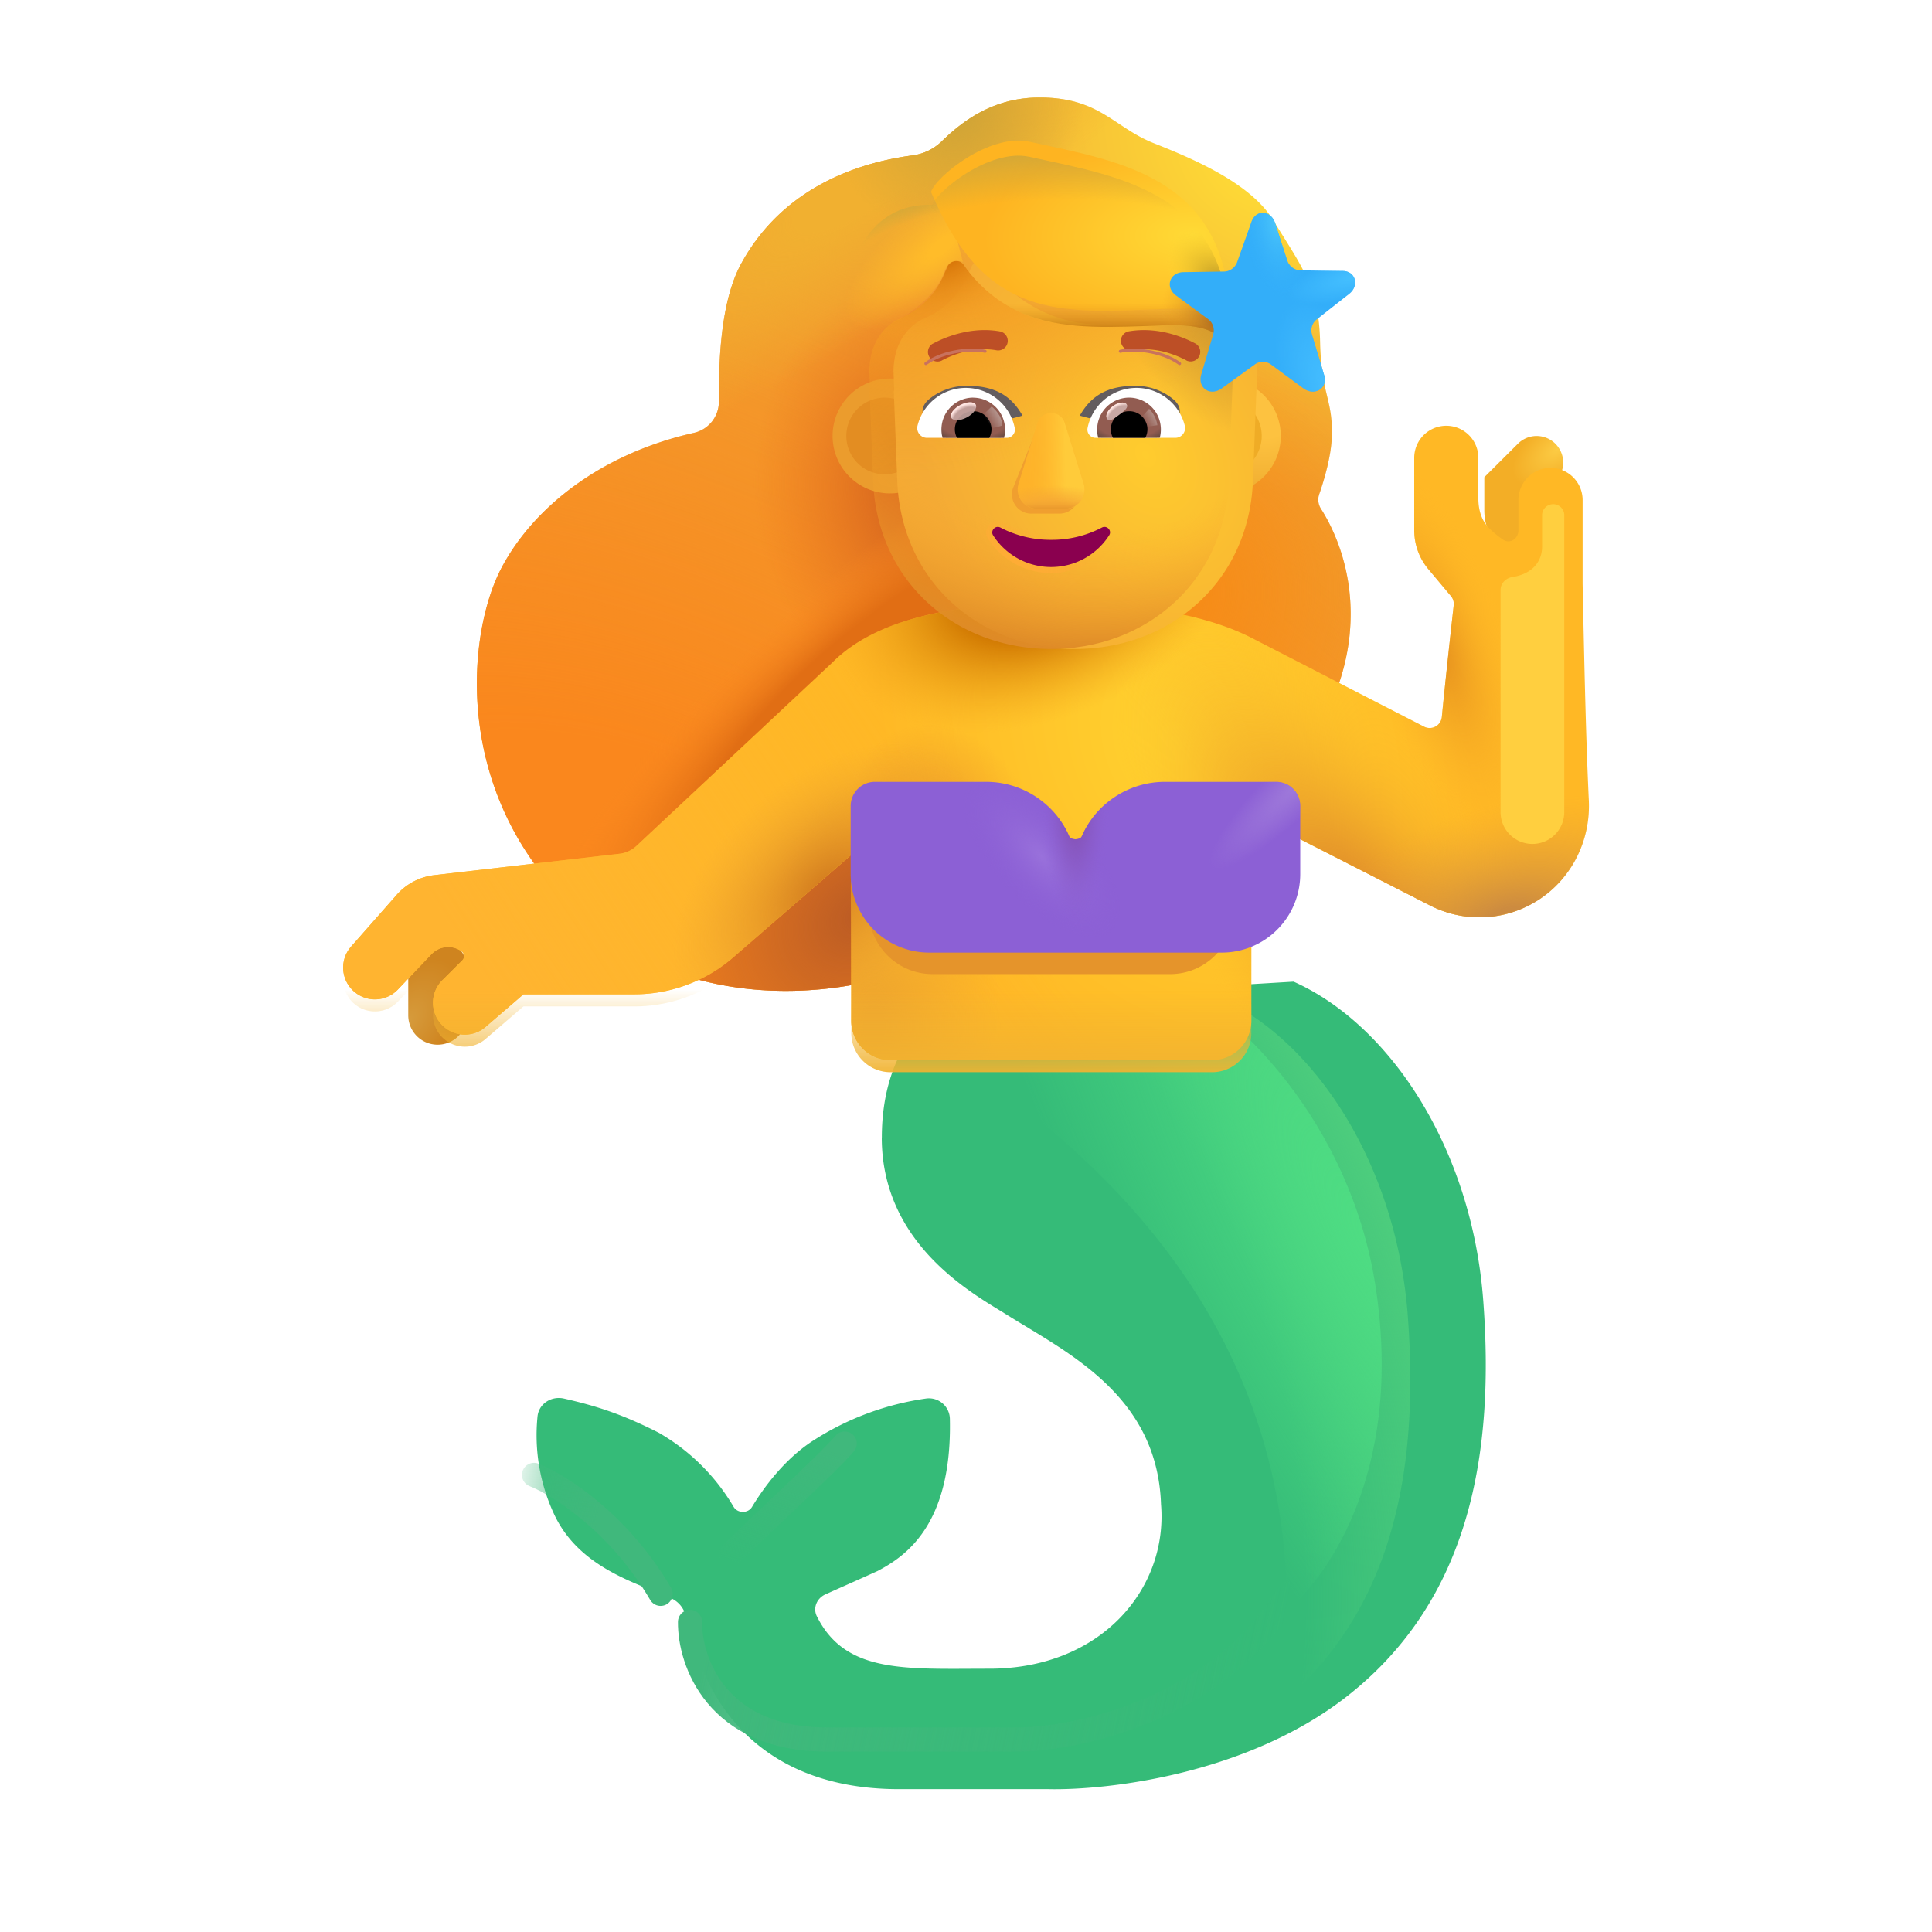 <svg xmlns="http://www.w3.org/2000/svg" width="32" height="32" fill="none" viewBox="0 0 32 32"><g filter="url(#a)"><path fill="url(#b)" d="M9.91 15.743c1.812 1.575 4.202 1.214 5.171.876v-4.626h7.234c.517-1.326.156-2.452-.236-3.066a.278.278 0 0 1-.029-.24c.082-.236.193-.616.207-.916.031-.66-.172-.707-.192-1.613-.02-.907-.306-1.241-.78-2.016-.384-.625-1.372-1.031-1.974-1.27-.66-.261-.894-.757-1.89-.757-.77 0-1.277.39-1.626.729a.849.849 0 0 1-.48.23c-1.223.163-2.266.735-2.843 1.802-.338.626-.369 1.608-.365 2.282a.53.53 0 0 1-.42.513c-1.53.345-2.65 1.23-3.18 2.233-.578 1.093-.863 3.87 1.402 5.84Z"/><path fill="url(#c)" d="M9.91 15.743c1.812 1.575 4.202 1.214 5.171.876v-4.626h7.234c.517-1.326.156-2.452-.236-3.066a.278.278 0 0 1-.029-.24c.082-.236.193-.616.207-.916.031-.66-.172-.707-.192-1.613-.02-.907-.306-1.241-.78-2.016-.384-.625-1.372-1.031-1.974-1.27-.66-.261-.894-.757-1.89-.757-.77 0-1.277.39-1.626.729a.849.849 0 0 1-.48.23c-1.223.163-2.266.735-2.843 1.802-.338.626-.369 1.608-.365 2.282a.53.53 0 0 1-.42.513c-1.53.345-2.65 1.23-3.18 2.233-.578 1.093-.863 3.87 1.402 5.84Z"/><path fill="url(#d)" d="M9.91 15.743c1.812 1.575 4.202 1.214 5.171.876v-4.626h7.234c.517-1.326.156-2.452-.236-3.066a.278.278 0 0 1-.029-.24c.082-.236.193-.616.207-.916.031-.66-.172-.707-.192-1.613-.02-.907-.306-1.241-.78-2.016-.384-.625-1.372-1.031-1.974-1.27-.66-.261-.894-.757-1.89-.757-.77 0-1.277.39-1.626.729a.849.849 0 0 1-.48.23c-1.223.163-2.266.735-2.843 1.802-.338.626-.369 1.608-.365 2.282a.53.53 0 0 1-.42.513c-1.53.345-2.65 1.23-3.18 2.233-.578 1.093-.863 3.87 1.402 5.84Z"/><path fill="url(#e)" d="M9.91 15.743c1.812 1.575 4.202 1.214 5.171.876v-4.626h7.234c.517-1.326.156-2.452-.236-3.066a.278.278 0 0 1-.029-.24c.082-.236.193-.616.207-.916.031-.66-.172-.707-.192-1.613-.02-.907-.306-1.241-.78-2.016-.384-.625-1.372-1.031-1.974-1.27-.66-.261-.894-.757-1.89-.757-.77 0-1.277.39-1.626.729a.849.849 0 0 1-.48.23c-1.223.163-2.266.735-2.843 1.802-.338.626-.369 1.608-.365 2.282a.53.53 0 0 1-.42.513c-1.53.345-2.65 1.23-3.18 2.233-.578 1.093-.863 3.87 1.402 5.84Z"/><path fill="url(#f)" d="M9.91 15.743c1.812 1.575 4.202 1.214 5.171.876v-4.626h7.234c.517-1.326.156-2.452-.236-3.066a.278.278 0 0 1-.029-.24c.082-.236.193-.616.207-.916.031-.66-.172-.707-.192-1.613-.02-.907-.306-1.241-.78-2.016-.384-.625-1.372-1.031-1.974-1.27-.66-.261-.894-.757-1.89-.757-.77 0-1.277.39-1.626.729a.849.849 0 0 1-.48.23c-1.223.163-2.266.735-2.843 1.802-.338.626-.369 1.608-.365 2.282a.53.53 0 0 1-.42.513c-1.53.345-2.65 1.23-3.18 2.233-.578 1.093-.863 3.87 1.402 5.84Z"/><path fill="url(#g)" d="M9.91 15.743c1.812 1.575 4.202 1.214 5.171.876v-4.626h7.234c.517-1.326.156-2.452-.236-3.066a.278.278 0 0 1-.029-.24c.082-.236.193-.616.207-.916.031-.66-.172-.707-.192-1.613-.02-.907-.306-1.241-.78-2.016-.384-.625-1.372-1.031-1.974-1.27-.66-.261-.894-.757-1.89-.757-.77 0-1.277.39-1.626.729a.849.849 0 0 1-.48.23c-1.223.163-2.266.735-2.843 1.802-.338.626-.369 1.608-.365 2.282a.53.53 0 0 1-.42.513c-1.53.345-2.65 1.23-3.18 2.233-.578 1.093-.863 3.87 1.402 5.84Z"/><path fill="url(#h)" d="M9.91 15.743c1.812 1.575 4.202 1.214 5.171.876v-4.626h7.234c.517-1.326.156-2.452-.236-3.066a.278.278 0 0 1-.029-.24c.082-.236.193-.616.207-.916.031-.66-.172-.707-.192-1.613-.02-.907-.306-1.241-.78-2.016-.384-.625-1.372-1.031-1.974-1.27-.66-.261-.894-.757-1.89-.757-.77 0-1.277.39-1.626.729a.849.849 0 0 1-.48.23c-1.223.163-2.266.735-2.843 1.802-.338.626-.369 1.608-.365 2.282a.53.53 0 0 1-.42.513c-1.53.345-2.65 1.23-3.18 2.233-.578 1.093-.863 3.87 1.402 5.84Z"/><path fill="url(#i)" d="M9.91 15.743c1.812 1.575 4.202 1.214 5.171.876v-4.626h7.234c.517-1.326.156-2.452-.236-3.066a.278.278 0 0 1-.029-.24c.082-.236.193-.616.207-.916.031-.66-.172-.707-.192-1.613-.02-.907-.306-1.241-.78-2.016-.384-.625-1.372-1.031-1.974-1.27-.66-.261-.894-.757-1.89-.757-.77 0-1.277.39-1.626.729a.849.849 0 0 1-.48.23c-1.223.163-2.266.735-2.843 1.802-.338.626-.369 1.608-.365 2.282a.53.53 0 0 1-.42.513c-1.53.345-2.65 1.23-3.18 2.233-.578 1.093-.863 3.87 1.402 5.84Z"/></g><g filter="url(#j)"><path fill="#35BB78" d="M13.356 19.091c0-1.425.76-2.101 1.16-2.242l5.66-.34c1.61.719 2.954 2.781 3.141 5.281.188 2.5-.203 4.954-2.265 6.563-1.65 1.287-3.959 1.552-4.938 1.531H13.64c-2.625 0-3.246-1.89-3.355-2.297a10.897 10.897 0 0 0-.184-.598.43.43 0 0 0-.221-.26c-.528-.244-1.521-.486-1.947-1.388a3.092 3.092 0 0 1-.28-1.63c.022-.213.232-.344.44-.296.52.119.951.252 1.57.567a3.405 3.405 0 0 1 1.238 1.226c.065.11.238.112.304.003.206-.342.561-.818 1.045-1.12a4.66 4.66 0 0 1 1.846-.678.347.347 0 0 1 .387.345c.037 1.765-.748 2.275-1.198 2.513-.288.131-.62.277-.866.388-.139.063-.208.223-.14.36.474.956 1.468.87 2.857.87 1.852 0 2.961-1.325 2.844-2.724-.062-1.812-1.562-2.515-2.57-3.148-.523-.328-2.055-1.145-2.055-2.926Z"/></g><path fill="url(#k)" d="M13.356 19.091c0-1.425.76-2.101 1.16-2.242l5.66-.34c1.61.719 2.954 2.781 3.141 5.281.188 2.5-.203 4.954-2.265 6.563-1.65 1.287-3.959 1.552-4.938 1.531H13.64c-2.625 0-3.246-1.89-3.355-2.297a10.897 10.897 0 0 0-.184-.598.43.43 0 0 0-.221-.26c-.528-.244-1.521-.486-1.947-1.388a3.092 3.092 0 0 1-.28-1.63c.022-.213.232-.344.44-.296.52.119.951.252 1.57.567a3.405 3.405 0 0 1 1.238 1.226c.065.11.238.112.304.003.206-.342.561-.818 1.045-1.12a4.66 4.66 0 0 1 1.846-.678.347.347 0 0 1 .387.345c.037 1.765-.748 2.275-1.198 2.513-.288.131-.62.277-.866.388-.139.063-.208.223-.14.36.474.956 1.468.87 2.857.87 1.852 0 2.961-1.325 2.844-2.724-.062-1.812-1.562-2.515-2.57-3.148-.523-.328-2.055-1.145-2.055-2.926Z"/><g filter="url(#l)"><path fill="url(#m)" d="M21.317 26.665c0-5.343-3.922-7.968-5.234-9l3.25-1.453c1.125.521 3.035 2.358 3.453 5.11.484 3.187-.927 4.927-1.469 5.343Z"/></g><path fill="url(#n)" d="M6.762 16.042a.486.486 0 1 1 .973 0v.775a.486.486 0 0 1-.973 0v-.775Z"/><g filter="url(#o)"><path fill="url(#p)" d="M25.683 7.95h-.003a.531.531 0 0 0-.531.532v.5c0 .14-.14.234-.256.156a1.501 1.501 0 0 1-.238-.2c-.125-.129-.17-.309-.17-.488v-.546l.56-.558a.44.44 0 0 1 .638.605Z"/></g><g filter="url(#q)"><path fill="url(#r)" d="M20.726 13.688v3.421a.65.65 0 0 1-.65.65H14.75a.65.65 0 0 1-.65-.65v-2.75l-1.954 1.697a2.5 2.5 0 0 1-1.64.613H8.67l-.613.527a.527.527 0 0 1-.716-.774l.317-.316a.099.099 0 0 0-.019-.154l-.018-.011a.384.384 0 0 0-.476.065l-.554.583a.526.526 0 0 1-.776-.71l.755-.857a.977.977 0 0 1 .621-.326l3.069-.355a.5.5 0 0 0 .284-.132l3.247-3.04c.889-.89 2.57-.98 3.735-.98 1.495 0 2.532.234 3.2.574l2.862 1.473a.202.202 0 0 0 .293-.16c.049-.5.132-1.271.197-1.853a.2.2 0 0 0-.046-.15l-.373-.445a1 1 0 0 1-.235-.644V7.783a.531.531 0 0 1 1.062 0v.667c0 .18.045.36.17.488.065.067.145.137.239.2.116.078.255-.016.255-.156v-.5a.531.531 0 1 1 1.063 0v1.39l.015.703c.019.846.042 1.907.088 2.883.03.64-.263 1.255-.79 1.618a1.8 1.8 0 0 1-1.84.121l-2.96-1.509Z"/><path fill="url(#s)" d="M20.726 13.688v3.421a.65.65 0 0 1-.65.65H14.75a.65.65 0 0 1-.65-.65v-2.75l-1.954 1.697a2.5 2.5 0 0 1-1.64.613H8.67l-.613.527a.527.527 0 0 1-.716-.774l.317-.316a.099.099 0 0 0-.019-.154l-.018-.011a.384.384 0 0 0-.476.065l-.554.583a.526.526 0 0 1-.776-.71l.755-.857a.977.977 0 0 1 .621-.326l3.069-.355a.5.5 0 0 0 .284-.132l3.247-3.04c.889-.89 2.57-.98 3.735-.98 1.495 0 2.532.234 3.2.574l2.862 1.473a.202.202 0 0 0 .293-.16c.049-.5.132-1.271.197-1.853a.2.2 0 0 0-.046-.15l-.373-.445a1 1 0 0 1-.235-.644V7.783a.531.531 0 0 1 1.062 0v.667c0 .18.045.36.17.488.065.067.145.137.239.2.116.078.255-.016.255-.156v-.5a.531.531 0 1 1 1.063 0v1.39l.015.703c.019.846.042 1.907.088 2.883.03.64-.263 1.255-.79 1.618a1.8 1.8 0 0 1-1.84.121l-2.96-1.509Z"/><path fill="url(#t)" d="M20.726 13.688v3.421a.65.65 0 0 1-.65.65H14.75a.65.65 0 0 1-.65-.65v-2.75l-1.954 1.697a2.5 2.5 0 0 1-1.64.613H8.67l-.613.527a.527.527 0 0 1-.716-.774l.317-.316a.099.099 0 0 0-.019-.154l-.018-.011a.384.384 0 0 0-.476.065l-.554.583a.526.526 0 0 1-.776-.71l.755-.857a.977.977 0 0 1 .621-.326l3.069-.355a.5.5 0 0 0 .284-.132l3.247-3.04c.889-.89 2.57-.98 3.735-.98 1.495 0 2.532.234 3.2.574l2.862 1.473a.202.202 0 0 0 .293-.16c.049-.5.132-1.271.197-1.853a.2.2 0 0 0-.046-.15l-.373-.445a1 1 0 0 1-.235-.644V7.783a.531.531 0 0 1 1.062 0v.667c0 .18.045.36.17.488.065.067.145.137.239.2.116.078.255-.016.255-.156v-.5a.531.531 0 1 1 1.063 0v1.39l.015.703c.019.846.042 1.907.088 2.883.03.64-.263 1.255-.79 1.618a1.8 1.8 0 0 1-1.84.121l-2.96-1.509Z"/><path fill="url(#u)" d="M20.726 13.688v3.421a.65.65 0 0 1-.65.65H14.75a.65.65 0 0 1-.65-.65v-2.75l-1.954 1.697a2.5 2.5 0 0 1-1.64.613H8.67l-.613.527a.527.527 0 0 1-.716-.774l.317-.316a.099.099 0 0 0-.019-.154l-.018-.011a.384.384 0 0 0-.476.065l-.554.583a.526.526 0 0 1-.776-.71l.755-.857a.977.977 0 0 1 .621-.326l3.069-.355a.5.5 0 0 0 .284-.132l3.247-3.04c.889-.89 2.57-.98 3.735-.98 1.495 0 2.532.234 3.2.574l2.862 1.473a.202.202 0 0 0 .293-.16c.049-.5.132-1.271.197-1.853a.2.2 0 0 0-.046-.15l-.373-.445a1 1 0 0 1-.235-.644V7.783a.531.531 0 0 1 1.062 0v.667c0 .18.045.36.17.488.065.067.145.137.239.2.116.078.255-.016.255-.156v-.5a.531.531 0 1 1 1.063 0v1.39l.015.703c.019.846.042 1.907.088 2.883.03.64-.263 1.255-.79 1.618a1.8 1.8 0 0 1-1.84.121l-2.96-1.509Z"/><path fill="url(#v)" d="M20.726 13.688v3.421a.65.65 0 0 1-.65.65H14.75a.65.65 0 0 1-.65-.65v-2.75l-1.954 1.697a2.5 2.5 0 0 1-1.64.613H8.67l-.613.527a.527.527 0 0 1-.716-.774l.317-.316a.099.099 0 0 0-.019-.154l-.018-.011a.384.384 0 0 0-.476.065l-.554.583a.526.526 0 0 1-.776-.71l.755-.857a.977.977 0 0 1 .621-.326l3.069-.355a.5.5 0 0 0 .284-.132l3.247-3.04c.889-.89 2.57-.98 3.735-.98 1.495 0 2.532.234 3.2.574l2.862 1.473a.202.202 0 0 0 .293-.16c.049-.5.132-1.271.197-1.853a.2.2 0 0 0-.046-.15l-.373-.445a1 1 0 0 1-.235-.644V7.783a.531.531 0 0 1 1.062 0v.667c0 .18.045.36.17.488.065.067.145.137.239.2.116.078.255-.016.255-.156v-.5a.531.531 0 1 1 1.063 0v1.39l.015.703c.019.846.042 1.907.088 2.883.03.64-.263 1.255-.79 1.618a1.8 1.8 0 0 1-1.84.121l-2.96-1.509Z"/><path fill="url(#w)" d="M20.726 13.688v3.421a.65.65 0 0 1-.65.65H14.75a.65.65 0 0 1-.65-.65v-2.75l-1.954 1.697a2.5 2.5 0 0 1-1.64.613H8.67l-.613.527a.527.527 0 0 1-.716-.774l.317-.316a.099.099 0 0 0-.019-.154l-.018-.011a.384.384 0 0 0-.476.065l-.554.583a.526.526 0 0 1-.776-.71l.755-.857a.977.977 0 0 1 .621-.326l3.069-.355a.5.5 0 0 0 .284-.132l3.247-3.04c.889-.89 2.57-.98 3.735-.98 1.495 0 2.532.234 3.2.574l2.862 1.473a.202.202 0 0 0 .293-.16c.049-.5.132-1.271.197-1.853a.2.2 0 0 0-.046-.15l-.373-.445a1 1 0 0 1-.235-.644V7.783a.531.531 0 0 1 1.062 0v.667c0 .18.045.36.17.488.065.067.145.137.239.2.116.078.255-.016.255-.156v-.5a.531.531 0 1 1 1.063 0v1.39l.015.703c.019.846.042 1.907.088 2.883.03.64-.263 1.255-.79 1.618a1.8 1.8 0 0 1-1.84.121l-2.96-1.509Z"/><path fill="url(#x)" d="M20.726 13.688v3.421a.65.65 0 0 1-.65.65H14.75a.65.65 0 0 1-.65-.65v-2.75l-1.954 1.697a2.5 2.5 0 0 1-1.64.613H8.67l-.613.527a.527.527 0 0 1-.716-.774l.317-.316a.099.099 0 0 0-.019-.154l-.018-.011a.384.384 0 0 0-.476.065l-.554.583a.526.526 0 0 1-.776-.71l.755-.857a.977.977 0 0 1 .621-.326l3.069-.355a.5.5 0 0 0 .284-.132l3.247-3.04c.889-.89 2.57-.98 3.735-.98 1.495 0 2.532.234 3.2.574l2.862 1.473a.202.202 0 0 0 .293-.16c.049-.5.132-1.271.197-1.853a.2.2 0 0 0-.046-.15l-.373-.445a1 1 0 0 1-.235-.644V7.783a.531.531 0 0 1 1.062 0v.667c0 .18.045.36.17.488.065.067.145.137.239.2.116.078.255-.016.255-.156v-.5a.531.531 0 1 1 1.063 0v1.39l.015.703c.019.846.042 1.907.088 2.883.03.64-.263 1.255-.79 1.618a1.8 1.8 0 0 1-1.84.121l-2.96-1.509Z"/><path fill="url(#y)" d="M20.726 13.688v3.421a.65.65 0 0 1-.65.65H14.75a.65.65 0 0 1-.65-.65v-2.75l-1.954 1.697a2.5 2.5 0 0 1-1.64.613H8.67l-.613.527a.527.527 0 0 1-.716-.774l.317-.316a.099.099 0 0 0-.019-.154l-.018-.011a.384.384 0 0 0-.476.065l-.554.583a.526.526 0 0 1-.776-.71l.755-.857a.977.977 0 0 1 .621-.326l3.069-.355a.5.5 0 0 0 .284-.132l3.247-3.04c.889-.89 2.57-.98 3.735-.98 1.495 0 2.532.234 3.2.574l2.862 1.473a.202.202 0 0 0 .293-.16c.049-.5.132-1.271.197-1.853a.2.2 0 0 0-.046-.15l-.373-.445a1 1 0 0 1-.235-.644V7.783a.531.531 0 0 1 1.062 0v.667c0 .18.045.36.17.488.065.067.145.137.239.2.116.078.255-.016.255-.156v-.5a.531.531 0 1 1 1.063 0v1.39l.015.703c.019.846.042 1.907.088 2.883.03.64-.263 1.255-.79 1.618a1.8 1.8 0 0 1-1.84.121l-2.96-1.509Z"/><path fill="url(#z)" d="M20.726 13.688v3.421a.65.65 0 0 1-.65.65H14.75a.65.65 0 0 1-.65-.65v-2.75l-1.954 1.697a2.5 2.5 0 0 1-1.64.613H8.67l-.613.527a.527.527 0 0 1-.716-.774l.317-.316a.099.099 0 0 0-.019-.154l-.018-.011a.384.384 0 0 0-.476.065l-.554.583a.526.526 0 0 1-.776-.71l.755-.857a.977.977 0 0 1 .621-.326l3.069-.355a.5.5 0 0 0 .284-.132l3.247-3.04c.889-.89 2.57-.98 3.735-.98 1.495 0 2.532.234 3.2.574l2.862 1.473a.202.202 0 0 0 .293-.16c.049-.5.132-1.271.197-1.853a.2.2 0 0 0-.046-.15l-.373-.445a1 1 0 0 1-.235-.644V7.783a.531.531 0 0 1 1.062 0v.667c0 .18.045.36.17.488.065.067.145.137.239.2.116.078.255-.016.255-.156v-.5a.531.531 0 1 1 1.063 0v1.39l.015.703c.019.846.042 1.907.088 2.883.03.64-.263 1.255-.79 1.618a1.8 1.8 0 0 1-1.84.121l-2.96-1.509Z"/></g><path fill="url(#A)" d="M20.726 13.688v3.421a.65.65 0 0 1-.65.65H14.75a.65.65 0 0 1-.65-.65v-2.75l-1.954 1.697a2.5 2.5 0 0 1-1.64.613H8.67l-.613.527a.527.527 0 0 1-.716-.774l.317-.316a.099.099 0 0 0-.019-.154l-.018-.011a.384.384 0 0 0-.476.065l-.554.583a.526.526 0 0 1-.776-.71l.755-.857a.977.977 0 0 1 .621-.326l3.069-.355a.5.5 0 0 0 .284-.132l3.247-3.04c.889-.89 2.57-.98 3.735-.98 1.495 0 2.532.234 3.2.574l2.862 1.473a.202.202 0 0 0 .293-.16c.049-.5.132-1.271.197-1.853a.2.2 0 0 0-.046-.15l-.373-.445a1 1 0 0 1-.235-.644V7.783a.531.531 0 0 1 1.062 0v.667c0 .18.045.36.17.488.065.067.145.137.239.2.116.078.255-.016.255-.156v-.5a.531.531 0 1 1 1.063 0v1.39l.015.703c.019.846.042 1.907.088 2.883.03.64-.263 1.255-.79 1.618a1.8 1.8 0 0 1-1.84.121l-2.96-1.509Z"/><g filter="url(#B)"><path stroke="url(#C)" stroke-linecap="round" stroke-width=".4" d="M11.429 26.864c-.007.65.436 1.948 2.266 1.948h3.177c1.01-.014 3.316-.516 4.469-2.414"/></g><g filter="url(#D)"><path stroke="url(#E)" stroke-linecap="round" stroke-width=".4" d="M8.845 24.429c.41.162 1.402.783 2.097 1.97"/></g><g filter="url(#F)"><path stroke="url(#G)" stroke-linecap="round" stroke-width=".4" d="M13.991 23.91c-.307.352-1.133 1.1-1.885 1.832"/></g><g filter="url(#H)"><path fill="#E5942B" d="M14.715 13.837a.325.325 0 0 0-.325.325v.916c0 .584.473 1.056 1.056 1.056h3.935c.583 0 1.055-.473 1.055-1.056v-.916a.325.325 0 0 0-.324-.325h-1.496a1.22 1.22 0 0 0-1.119.735c-.022.05-.146.05-.168 0a1.218 1.218 0 0 0-1.118-.735h-1.496Z"/></g><g filter="url(#I)"><path fill="#8C60D5" d="M14.09 13.15a.4.4 0 0 0-.4.4v1.128a1.3 1.3 0 0 0 1.3 1.3h4.846a1.3 1.3 0 0 0 1.3-1.3V13.55a.4.4 0 0 0-.4-.4h-1.842a1.5 1.5 0 0 0-1.377.904c-.027.062-.18.062-.207 0a1.5 1.5 0 0 0-1.377-.904H14.09Z"/><path fill="url(#J)" d="M14.09 13.15a.4.4 0 0 0-.4.4v1.128a1.3 1.3 0 0 0 1.3 1.3h4.846a1.3 1.3 0 0 0 1.3-1.3V13.55a.4.4 0 0 0-.4-.4h-1.842a1.5 1.5 0 0 0-1.377.904c-.027.062-.18.062-.207 0a1.5 1.5 0 0 0-1.377-.904H14.09Z"/><path fill="url(#K)" d="M14.09 13.15a.4.4 0 0 0-.4.4v1.128a1.3 1.3 0 0 0 1.3 1.3h4.846a1.3 1.3 0 0 0 1.3-1.3V13.55a.4.4 0 0 0-.4-.4h-1.842a1.5 1.5 0 0 0-1.377.904c-.027.062-.18.062-.207 0a1.5 1.5 0 0 0-1.377-.904H14.09Z"/><path fill="url(#L)" d="M14.09 13.15a.4.4 0 0 0-.4.4v1.128a1.3 1.3 0 0 0 1.3 1.3h4.846a1.3 1.3 0 0 0 1.3-1.3V13.55a.4.4 0 0 0-.4-.4h-1.842a1.5 1.5 0 0 0-1.377.904c-.027.062-.18.062-.207 0a1.5 1.5 0 0 0-1.377-.904H14.09Z"/></g><g filter="url(#M)"><path fill="#EB9C2D" d="M14.641 8.172a.95.95 0 1 0 0-1.902.95.95 0 0 0 0 1.902Z"/></g><path fill="url(#N)" d="M20.263 8.172a.95.95 0 1 0 0-1.902.95.95 0 0 0 0 1.902Z"/><g filter="url(#O)"><path fill="#EFAC26" d="M20.263 7.856a.635.635 0 1 0 0-1.27.635.635 0 0 0 0 1.27Z"/></g><g filter="url(#P)"><path fill="#E38D22" d="M14.653 7.856a.635.635 0 1 0 0-1.27.635.635 0 0 0 0 1.27Z"/></g><g filter="url(#Q)"><path fill="url(#R)" d="M14.404 6.475h.007l-.006-.157-.006-.181c.012-.56.34-.778.479-.85a.417.417 0 0 0 .03-.012 1.361 1.361 0 0 0 .733-.742l.05-.114a.156.156 0 0 1 .272-.03 2.283 2.283 0 0 0 1.885.988h1.902c.107 0 .64.052.672.788l-.07 1.816c-.073 1.656-1.367 2.768-2.945 2.768-1.58 0-2.872-1.112-2.945-2.768l-.058-1.506Z"/></g><path fill="url(#S)" d="M14.404 6.475h.007l-.006-.157-.006-.181c.012-.56.34-.778.479-.85a.417.417 0 0 0 .03-.012 1.361 1.361 0 0 0 .733-.742l.05-.114a.156.156 0 0 1 .272-.03 2.283 2.283 0 0 0 1.885.988h1.902c.107 0 .64.052.672.788l-.07 1.816c-.073 1.656-1.367 2.768-2.945 2.768-1.58 0-2.872-1.112-2.945-2.768l-.058-1.506Z"/><path fill="url(#T)" d="M14.404 6.475h.007l-.006-.157-.006-.181c.012-.56.34-.778.479-.85a.417.417 0 0 0 .03-.012 1.361 1.361 0 0 0 .733-.742l.05-.114a.156.156 0 0 1 .272-.03 2.283 2.283 0 0 0 1.885.988h1.902c.107 0 .64.052.672.788l-.07 1.816c-.073 1.656-1.367 2.768-2.945 2.768-1.58 0-2.872-1.112-2.945-2.768l-.058-1.506Z"/><path fill="url(#U)" d="M14.404 6.475h.007l-.006-.157-.006-.181c.012-.56.34-.778.479-.85a.417.417 0 0 0 .03-.012 1.361 1.361 0 0 0 .733-.742l.05-.114a.156.156 0 0 1 .272-.03 2.283 2.283 0 0 0 1.885.988h1.902c.107 0 .64.052.672.788l-.07 1.816c-.073 1.656-1.367 2.768-2.945 2.768-1.58 0-2.872-1.112-2.945-2.768l-.058-1.506Z"/><path fill="url(#V)" d="M14.404 6.475h.007l-.006-.157-.006-.181c.012-.56.34-.778.479-.85a.417.417 0 0 0 .03-.012 1.361 1.361 0 0 0 .733-.742l.05-.114a.156.156 0 0 1 .272-.03 2.283 2.283 0 0 0 1.885.988h1.902c.107 0 .64.052.672.788l-.07 1.816c-.073 1.656-1.367 2.768-2.945 2.768-1.58 0-2.872-1.112-2.945-2.768l-.058-1.506Z"/><g filter="url(#W)"><path fill="#F09F2F" d="m17.178 7.09-.403 1.004a.319.319 0 0 0 .307.413h.465a.32.32 0 0 0 .308-.413l-.314-1.005c-.068-.222-.292-.222-.363 0Z"/></g><path fill="#FEB32A" d="m17.184 7.007-.314 1.005a.319.319 0 0 0 .308.413h.465a.32.32 0 0 0 .307-.413l-.314-1.005c-.067-.222-.381-.222-.452 0Z"/><path fill="url(#X)" d="m17.184 7.007-.314 1.005a.319.319 0 0 0 .308.413h.465a.32.32 0 0 0 .307-.413l-.314-1.005c-.067-.222-.381-.222-.452 0Z"/><path fill="url(#Y)" d="m17.184 7.007-.314 1.005a.319.319 0 0 0 .308.413h.465a.32.32 0 0 0 .307-.413l-.314-1.005c-.067-.222-.381-.222-.452 0Z"/><path fill="url(#Z)" d="m17.184 7.007-.314 1.005a.319.319 0 0 0 .308.413h.465a.32.32 0 0 0 .307-.413l-.314-1.005c-.067-.222-.381-.222-.452 0Z"/><g filter="url(#aa)"><path stroke="url(#ab)" stroke-width=".2" d="M17.41 8.941a1.79 1.79 0 0 1-.84-.203c-.083-.044-.172.052-.12.13a1.142 1.142 0 0 0 1.92 0c.053-.08-.036-.174-.12-.13a1.78 1.78 0 0 1-.84.203Z"/></g><path fill="#8A004F" d="M17.41 8.941a1.79 1.79 0 0 1-.84-.203c-.083-.044-.172.052-.12.13a1.142 1.142 0 0 0 1.92 0c.053-.08-.036-.174-.12-.13a1.78 1.78 0 0 1-.84.203Z"/><g filter="url(#ac)"><path fill="#635D5F" d="M18.085 6.884c.157-.275.396-.493.909-.493a.98.98 0 0 1 .634.218c.159.128.137.292.014.354l-.328.187c-.385-.124-.811-.141-1.229-.266Z"/></g><g filter="url(#ad)"><path fill="#635D5F" d="M16.736 6.884c-.157-.275-.396-.493-.909-.493a.98.98 0 0 0-.634.218c-.159.128-.137.292-.014.354l.328.187c.385-.124.811-.141 1.229-.266Z"/></g><g filter="url(#ae)"><path fill="#BD4F26" d="m15.402 6.17-.002.002a.159.159 0 0 1-.163-.272l.002-.002.006-.003.02-.01a1.932 1.932 0 0 1 .31-.13c.201-.065.482-.12.785-.066a.158.158 0 0 1-.055.313c-.236-.042-.462 0-.633.054a1.62 1.62 0 0 0-.257.107l-.013.007Z"/></g><g filter="url(#af)"><path fill="#BD4F26" fill-rule="evenodd" d="m19.615 5.9-.081.136.081-.136a.159.159 0 0 1-.162.272l-.003-.002a.685.685 0 0 0-.067-.034 1.623 1.623 0 0 0-.202-.08 1.341 1.341 0 0 0-.634-.054.159.159 0 0 1-.055-.313c.303-.053.584 0 .785.065a1.932 1.932 0 0 1 .33.14l.006.004.002.001Z" clip-rule="evenodd"/></g><path fill="#fff" d="M18.823 6.425c.386 0 .712.267.801.626a.162.162 0 0 1-.158.201h-1.319a.136.136 0 0 1-.134-.16.826.826 0 0 1 .81-.667Z"/><path fill="url(#ag)" d="M18.701 6.586a.527.527 0 0 1 .508.666H18.19a.53.53 0 0 1 .51-.666Z"/><path fill="#000" d="M18.399 7.113a.3.3 0 0 1 .302-.302.3.3 0 0 1 .269.441h-.535a.273.273 0 0 1-.036-.139Z"/><g filter="url(#ah)"><path fill="#C7A7A3" d="M18.66 6.698c.038.05-.04.111-.13.178-.088.066-.154.113-.191.063-.038-.05.004-.145.093-.211.089-.067.191-.08.229-.03Z"/><path fill="url(#ai)" d="M18.66 6.698c.038.05-.04.111-.13.178-.088.066-.154.113-.191.063-.038-.05.004-.145.093-.211.089-.067.191-.08.229-.03Z"/></g><g filter="url(#aj)"><path fill="url(#ak)" d="M19.17 7.043a.494.494 0 0 0-.137-.272l-.152.167.069.135.22-.03Z"/></g><path fill="#fff" d="M15.997 6.425a.825.825 0 0 0-.8.626.162.162 0 0 0 .158.201h1.318a.136.136 0 0 0 .135-.16.828.828 0 0 0-.81-.667Z"/><path fill="url(#al)" d="M16.12 6.586a.527.527 0 0 0-.508.667h1.018a.531.531 0 0 0-.51-.666Z"/><path fill="#000" d="M16.422 7.113a.3.3 0 0 0-.302-.302.3.3 0 0 0-.269.442h.535a.3.3 0 0 0 .036-.14Z"/><g filter="url(#am)"><path fill="url(#an)" d="M16.6 7.05c0-.17-.138-.283-.175-.317l-.17.164.104.213.241-.06Z"/></g><g filter="url(#ao)" transform="rotate(-27.914 15.96 6.811)"><ellipse cx="15.959" cy="6.811" fill="#C7A7A3" fill-opacity=".9" rx=".229" ry=".116"/><ellipse cx="15.959" cy="6.811" fill="url(#ap)" rx=".229" ry=".116"/></g><g filter="url(#aq)"><path stroke="#C9725D" stroke-linecap="round" stroke-width=".05" d="M18.556 5.819c.191-.047.665-.024.982.203"/></g><g filter="url(#ar)"><path stroke="#C9725D" stroke-linecap="round" stroke-width=".05" d="M16.316 5.819c-.19-.047-.664-.024-.981.203"/></g><g filter="url(#as)"><path fill="url(#at)" d="M15.62 4.556c-.22.565-1.18 1.028-1.61 1.14-.142-1.143.301-2.523 1.702-2.274l.236.915c-.236-.066-.286.11-.328.219Z"/><path fill="url(#au)" d="M15.62 4.556c-.22.565-1.18 1.028-1.61 1.14-.142-1.143.301-2.523 1.702-2.274l.236.915c-.236-.066-.286.11-.328.219Z"/></g><g filter="url(#av)"><path fill="url(#aw)" d="M17.054 2.598c-.67-.148-1.564.586-1.633.833.91 2.14 2.14 2.001 3.841 1.937.945-.036 1.02.3 1.1.505.156-2.688-1.783-2.938-3.308-3.275Z"/></g><g filter="url(#ax)"><path fill="url(#ay)" d="M17.054 2.598c-.67-.148-1.564.586-1.633.833.91 2.14 2.162 2.022 3.863 1.957.944-.036.999.28 1.078.485.156-2.688-1.783-2.938-3.308-3.275Z"/><path fill="url(#az)" d="M17.054 2.598c-.67-.148-1.564.586-1.633.833.91 2.14 2.162 2.022 3.863 1.957.944-.036.999.28 1.078.485.156-2.688-1.783-2.938-3.308-3.275Z"/><path fill="url(#aA)" d="M17.054 2.598c-.67-.148-1.564.586-1.633.833.91 2.14 2.162 2.022 3.863 1.957.944-.036.999.28 1.078.485.156-2.688-1.783-2.938-3.308-3.275Z"/><path fill="url(#aB)" d="M17.054 2.598c-.67-.148-1.564.586-1.633.833.91 2.14 2.162 2.022 3.863 1.957.944-.036.999.28 1.078.485.156-2.688-1.783-2.938-3.308-3.275Z"/></g><g filter="url(#aC)"><path fill="#33AEF9" d="m21.018 3.79.204.628c.03.09.12.16.22.16l.697.01c.21 0 .285.242.105.382l-.532.418c-.08.06-.11.16-.08.26l.198.658c.07.22-.146.36-.336.23l-.542-.398a.225.225 0 0 0-.27 0l-.551.399c-.19.13-.396-.01-.336-.23l.197-.66c.03-.1 0-.2-.08-.26l-.539-.397c-.18-.14-.097-.382.133-.382l.666-.01c.1 0 .19-.07.22-.16l.231-.648c.07-.23.325-.21.395 0Z"/><path fill="url(#aD)" d="m21.018 3.79.204.628c.03.09.12.16.22.16l.697.01c.21 0 .285.242.105.382l-.532.418c-.08.06-.11.16-.08.26l.198.658c.07.22-.146.36-.336.23l-.542-.398a.225.225 0 0 0-.27 0l-.551.399c-.19.13-.396-.01-.336-.23l.197-.66c.03-.1 0-.2-.08-.26l-.539-.397c-.18-.14-.097-.382.133-.382l.666-.01c.1 0 .19-.07.22-.16l.231-.648c.07-.23.325-.21.395 0Z"/><path fill="url(#aE)" d="m21.018 3.79.204.628c.03.09.12.16.22.16l.697.01c.21 0 .285.242.105.382l-.532.418c-.08.06-.11.16-.08.26l.198.658c.07.22-.146.36-.336.23l-.542-.398a.225.225 0 0 0-.27 0l-.551.399c-.19.13-.396-.01-.336-.23l.197-.66c.03-.1 0-.2-.08-.26l-.539-.397c-.18-.14-.097-.382.133-.382l.666-.01c.1 0 .19-.07.22-.16l.231-.648c.07-.23.325-.21.395 0Z"/><path fill="url(#aF)" d="m21.018 3.79.204.628c.03.09.12.16.22.16l.697.01c.21 0 .285.242.105.382l-.532.418c-.08.06-.11.16-.08.26l.198.658c.07.22-.146.36-.336.23l-.542-.398a.225.225 0 0 0-.27 0l-.551.399c-.19.13-.396-.01-.336-.23l.197-.66c.03-.1 0-.2-.08-.26l-.539-.397c-.18-.14-.097-.382.133-.382l.666-.01c.1 0 .19-.07.22-.16l.231-.648c.07-.23.325-.21.395 0Z"/></g><g filter="url(#aG)"><path fill="#FFCF3F" d="M25.053 9.557c.4-.066.489-.33.489-.501v-.535a.184.184 0 0 1 .367 0v4.93a.527.527 0 0 1-1.055 0V9.77c0-.11.09-.197.2-.214Z"/></g><defs><radialGradient id="b" cx="0" cy="0" r="1" gradientTransform="matrix(-2.563 4.219 -6.121 -3.718 21.024 3.26)" gradientUnits="userSpaceOnUse"><stop stop-color="#FFDD36"/><stop offset="1" stop-color="#EEA535"/></radialGradient><radialGradient id="c" cx="0" cy="0" r="1" gradientTransform="matrix(7.156 -13.434 24.246 12.916 11.291 16.912)" gradientUnits="userSpaceOnUse"><stop offset=".231" stop-color="#FA871D"/><stop offset="1" stop-color="#FA871D" stop-opacity="0"/></radialGradient><radialGradient id="d" cx="0" cy="0" r="1" gradientTransform="rotate(144.219 4.695 10.165) scale(4.276 3.317)" gradientUnits="userSpaceOnUse"><stop stop-color="#BB5B24"/><stop offset="1" stop-color="#BB5B24" stop-opacity="0"/></radialGradient><radialGradient id="e" cx="0" cy="0" r="1" gradientTransform="matrix(4.312 -2.188 2.14 4.218 19.104 10.322)" gradientUnits="userSpaceOnUse"><stop stop-color="#F78913"/><stop offset="1" stop-color="#F78913" stop-opacity="0"/></radialGradient><radialGradient id="f" cx="0" cy="0" r="1" gradientTransform="rotate(83.177 2.967 13.177) scale(3.682 3.003)" gradientUnits="userSpaceOnUse"><stop offset=".305" stop-color="#DC6C1F"/><stop offset="1" stop-color="#EC741C" stop-opacity="0"/></radialGradient><radialGradient id="g" cx="0" cy="0" r="1" gradientTransform="rotate(138.753 4.949 8.646) scale(6.92 1.684)" gradientUnits="userSpaceOnUse"><stop offset=".458" stop-color="#E16E14"/><stop offset="1" stop-color="#FB8A20" stop-opacity="0"/></radialGradient><radialGradient id="h" cx="0" cy="0" r="1" gradientTransform="matrix(-5.594 4.5 -1.362 -1.694 14.792 3.134)" gradientUnits="userSpaceOnUse"><stop offset=".252" stop-color="#F1B030"/><stop offset="1" stop-color="#F1B030" stop-opacity="0"/></radialGradient><radialGradient id="i" cx="0" cy="0" r="1" gradientTransform="matrix(.984 1.562 -1.815 1.143 16.073 2.415)" gradientUnits="userSpaceOnUse"><stop stop-color="#CFA437"/><stop offset="1" stop-color="#CFA437" stop-opacity="0"/></radialGradient><radialGradient id="k" cx="0" cy="0" r="1" gradientTransform="matrix(12.502 -3.897 4.767 15.294 10.857 25.043)" gradientUnits="userSpaceOnUse"><stop offset=".805" stop-color="#4DCD7D" stop-opacity="0"/><stop offset="1" stop-color="#4DCD7D"/></radialGradient><radialGradient id="m" cx="0" cy="0" r="1" gradientTransform="matrix(-3.619 1.938 -6.365 -11.889 22.702 20.572)" gradientUnits="userSpaceOnUse"><stop stop-color="#4EDD83"/><stop offset="1" stop-color="#4EDD83" stop-opacity="0"/></radialGradient><radialGradient id="n" cx="0" cy="0" r="1" gradientTransform="matrix(.68 -.938 .557 .404 6.762 16.9)" gradientUnits="userSpaceOnUse"><stop stop-color="#D69B3C"/><stop offset="1" stop-color="#CF841F"/></radialGradient><radialGradient id="p" cx="0" cy="0" r="1" gradientTransform="matrix(-.686 .5 -.274 -.376 25.693 7.447)" gradientUnits="userSpaceOnUse"><stop stop-color="#FCCB44"/><stop offset="1" stop-color="#F3AE26"/></radialGradient><radialGradient id="r" cx="0" cy="0" r="1" gradientTransform="rotate(159 8.58 8.058) scale(4.72 6.489)" gradientUnits="userSpaceOnUse"><stop stop-color="#FFD22F"/><stop offset="1" stop-color="#FFB825"/></radialGradient><radialGradient id="t" cx="0" cy="0" r="1" gradientTransform="matrix(2.094 0 0 4.111 14.48 17.197)" gradientUnits="userSpaceOnUse"><stop offset=".075" stop-color="#EFA62D"/><stop offset="1" stop-color="#EFA62D" stop-opacity="0"/></radialGradient><radialGradient id="u" cx="0" cy="0" r="1" gradientTransform="rotate(-124.961 15.728 2.092) scale(7.035 2.63)" gradientUnits="userSpaceOnUse"><stop offset=".281" stop-color="#E4942A"/><stop offset="1" stop-color="#FFC128" stop-opacity="0"/></radialGradient><radialGradient id="v" cx="0" cy="0" r="1" gradientTransform="matrix(1.141 3.156 -1.127 .407 23.76 10.838)" gradientUnits="userSpaceOnUse"><stop stop-color="#E38C1D"/><stop offset="1" stop-color="#FFBA27" stop-opacity="0"/></radialGradient><radialGradient id="w" cx="0" cy="0" r="1" gradientTransform="matrix(-.906 -1.5 1.25 -.755 15.612 13.86)" gradientUnits="userSpaceOnUse"><stop stop-color="#EF9E28"/><stop offset="1" stop-color="#EF9E28" stop-opacity="0"/></radialGradient><radialGradient id="x" cx="0" cy="0" r="1" gradientTransform="matrix(-.5 -1.891 3.417 -.904 24.964 15.493)" gradientUnits="userSpaceOnUse"><stop offset=".117" stop-color="#CC8B40"/><stop offset="1" stop-color="#EDA433" stop-opacity="0"/></radialGradient><radialGradient id="y" cx="0" cy="0" r="1" gradientTransform="rotate(157.19 7.611 6.63) scale(3.627 2.322)" gradientUnits="userSpaceOnUse"><stop offset=".382" stop-color="#CF7600"/><stop offset="1" stop-color="#F4A71E" stop-opacity="0"/></radialGradient><radialGradient id="z" cx="0" cy="0" r="1" gradientTransform="matrix(-2.25 1.984 -1.207 -1.368 13.682 14.9)" gradientUnits="userSpaceOnUse"><stop stop-color="#D1791D"/><stop offset="1" stop-color="#EAA131" stop-opacity="0"/></radialGradient><radialGradient id="J" cx="0" cy="0" r="1" gradientTransform="matrix(-1.172 -1.234 .569 -.54 16.852 14.384)" gradientUnits="userSpaceOnUse"><stop stop-color="#9971DB"/><stop offset="1" stop-color="#8C60D5" stop-opacity="0"/></radialGradient><radialGradient id="K" cx="0" cy="0" r="1" gradientTransform="matrix(0 2.266 -.576 0 17.413 13.306)" gradientUnits="userSpaceOnUse"><stop offset=".235" stop-color="#8451B2"/><stop offset="1" stop-color="#8D61D6" stop-opacity="0"/></radialGradient><radialGradient id="L" cx="0" cy="0" r="1" gradientTransform="matrix(-1.471 1.414 -.315 -.328 21.136 13.15)" gradientUnits="userSpaceOnUse"><stop stop-color="#9F7ADA"/><stop offset="1" stop-color="#9F7ADA" stop-opacity="0"/></radialGradient><radialGradient id="N" cx="0" cy="0" r="1" gradientTransform="matrix(-.818 1.389 -1.089 -.641 21.08 6.783)" gradientUnits="userSpaceOnUse"><stop offset=".301" stop-color="#FDC240"/><stop offset="1" stop-color="#EEAA2E"/></radialGradient><radialGradient id="R" cx="0" cy="0" r="1" gradientTransform="matrix(-3.031 1.724 -2.406 -4.229 18.573 7.535)" gradientUnits="userSpaceOnUse"><stop stop-color="#FFCC2E"/><stop offset="1" stop-color="#F4AA35"/></radialGradient><radialGradient id="S" cx="0" cy="0" r="1" gradientTransform="matrix(-.444 4.583 -6.045 -.585 17.854 6.166)" gradientUnits="userSpaceOnUse"><stop offset=".576" stop-color="#FCAE2E" stop-opacity="0"/><stop offset="1" stop-color="#DE8A27"/></radialGradient><radialGradient id="T" cx="0" cy="0" r="1" gradientTransform="rotate(146.659 9.247 5.584) scale(1.421 2.262)" gradientUnits="userSpaceOnUse"><stop stop-color="#CC972E"/><stop offset="1" stop-color="#CC972E" stop-opacity="0"/></radialGradient><radialGradient id="U" cx="0" cy="0" r="1" gradientTransform="rotate(74.252 5.23 12.839) scale(3.339 5.262)" gradientUnits="userSpaceOnUse"><stop stop-color="#F39C22"/><stop offset="1" stop-color="#F39C22" stop-opacity="0"/></radialGradient><radialGradient id="V" cx="0" cy="0" r="1" gradientTransform="matrix(.594 1.016 -1.676 .98 15.73 4.212)" gradientUnits="userSpaceOnUse"><stop stop-color="#D26D02"/><stop offset="1" stop-color="#F4A128" stop-opacity="0"/></radialGradient><radialGradient id="Y" cx="0" cy="0" r="1" gradientTransform="matrix(0 -.393 1.045 0 17.41 8.425)" gradientUnits="userSpaceOnUse"><stop offset=".244" stop-color="#F6A934"/><stop offset="1" stop-color="#F6A934" stop-opacity="0"/></radialGradient><radialGradient id="ag" cx="0" cy="0" r="1" gradientTransform="matrix(0 .479 -.763 0 18.7 6.868)" gradientUnits="userSpaceOnUse"><stop offset=".802" stop-color="#925C51"/><stop offset="1" stop-color="#694B43"/><stop offset="1" stop-color="#804D49"/><stop offset="1" stop-color="#85534D"/></radialGradient><radialGradient id="ai" cx="0" cy="0" r="1" gradientTransform="matrix(-.136 -.176 .242 -.188 18.564 6.918)" gradientUnits="userSpaceOnUse"><stop offset=".766" stop-color="#FFE6E2" stop-opacity="0"/><stop offset=".966" stop-color="#FFE6E2"/></radialGradient><radialGradient id="al" cx="0" cy="0" r="1" gradientTransform="matrix(0 .479 -.763 0 16.121 6.868)" gradientUnits="userSpaceOnUse"><stop offset=".802" stop-color="#925C51"/><stop offset="1" stop-color="#694B43"/><stop offset="1" stop-color="#804D49"/><stop offset="1" stop-color="#85534D"/></radialGradient><radialGradient id="ap" cx="0" cy="0" r="1" gradientTransform="matrix(-.005 -.291 .349 -.005 15.95 6.997)" gradientUnits="userSpaceOnUse"><stop offset=".766" stop-color="#FFE6E2" stop-opacity="0"/><stop offset=".966" stop-color="#FFE6E2"/></radialGradient><radialGradient id="at" cx="0" cy="0" r="1" gradientTransform="matrix(-1.984 1.609 -.622 -.767 15.589 4.087)" gradientUnits="userSpaceOnUse"><stop offset=".096" stop-color="#FFBC29"/><stop offset=".77" stop-color="#FFBC29" stop-opacity="0"/></radialGradient><radialGradient id="au" cx="0" cy="0" r="1" gradientTransform="matrix(-.57 -1.672 3.327 -1.135 15.714 4.962)" gradientUnits="userSpaceOnUse"><stop offset=".81" stop-color="#D1A839" stop-opacity="0"/><stop offset="1" stop-color="#D1A839"/></radialGradient><radialGradient id="aw" cx="0" cy="0" r="1" gradientTransform="matrix(-3.469 .088 -.043 -1.682 19.76 4.138)" gradientUnits="userSpaceOnUse"><stop stop-color="#FFDA35"/><stop offset="1" stop-color="#FEB421"/></radialGradient><radialGradient id="ay" cx="0" cy="0" r="1" gradientTransform="matrix(-.883 -.82 .469 -.505 20.292 4.744)" gradientUnits="userSpaceOnUse"><stop offset=".192" stop-color="#C8A328"/><stop offset="1" stop-color="#FFD833" stop-opacity="0"/></radialGradient><radialGradient id="aA" cx="0" cy="0" r="1" gradientTransform="matrix(.742 .695 -.477 .509 20.12 5.369)" gradientUnits="userSpaceOnUse"><stop stop-color="#B06F20"/><stop offset="1" stop-color="#EEA223" stop-opacity="0"/></radialGradient><radialGradient id="aB" cx="0" cy="0" r="1" gradientTransform="matrix(-.203 -2.938 6.461 -.447 17.12 5.353)" gradientUnits="userSpaceOnUse"><stop offset=".69" stop-color="#CEA639" stop-opacity="0"/><stop offset="1" stop-color="#CEA639"/></radialGradient><radialGradient id="aD" cx="0" cy="0" r="1" gradientTransform="matrix(.203 1.242 -.566 .092 21.026 3.806)" gradientUnits="userSpaceOnUse"><stop stop-color="#49C4FA"/><stop offset="1" stop-color="#34AFFA" stop-opacity="0"/></radialGradient><radialGradient id="aE" cx="0" cy="0" r="1" gradientTransform="matrix(-1.117 .312 -.097 -.348 22.346 4.681)" gradientUnits="userSpaceOnUse"><stop stop-color="#45C0FF"/><stop offset="1" stop-color="#45C0FF" stop-opacity="0"/></radialGradient><radialGradient id="aF" cx="0" cy="0" r="1" gradientTransform="matrix(-.594 -1.388 .703 -.301 21.932 6.494)" gradientUnits="userSpaceOnUse"><stop stop-color="#45BEFF"/><stop offset="1" stop-color="#45BEFF" stop-opacity="0"/></radialGradient><filter id="a" width="14.674" height="15.298" x="7.898" y="1.615" color-interpolation-filters="sRGB" filterUnits="userSpaceOnUse"><feFlood flood-opacity="0" result="BackgroundImageFix"/><feBlend in="SourceGraphic" in2="BackgroundImageFix" result="shape"/><feColorMatrix in="SourceAlpha" result="hardAlpha" values="0 0 0 0 0 0 0 0 0 0 0 0 0 0 0 0 0 0 127 0"/><feOffset dx="-.2" dy="-.5"/><feGaussianBlur stdDeviation=".625"/><feComposite in2="hardAlpha" k2="-1" k3="1" operator="arithmetic"/><feColorMatrix values="0 0 0 0 0.745 0 0 0 0 0.396 0 0 0 0 0.282 0 0 0 1 0"/><feBlend in2="shape" result="effect1_innerShadow_4002_1288"/></filter><filter id="j" width="16.97" height="13.626" x="7.639" y="16.259" color-interpolation-filters="sRGB" filterUnits="userSpaceOnUse"><feFlood flood-opacity="0" result="BackgroundImageFix"/><feBlend in="SourceGraphic" in2="BackgroundImageFix" result="shape"/><feColorMatrix in="SourceAlpha" result="hardAlpha" values="0 0 0 0 0 0 0 0 0 0 0 0 0 0 0 0 0 0 127 0"/><feOffset dx="1.25"/><feGaussianBlur stdDeviation="1.25"/><feComposite in2="hardAlpha" k2="-1" k3="1" operator="arithmetic"/><feColorMatrix values="0 0 0 0 0.224 0 0 0 0 0.624 0 0 0 0 0.318 0 0 0 1 0"/><feBlend in2="shape" result="effect1_innerShadow_4002_1288"/><feColorMatrix in="SourceAlpha" result="hardAlpha" values="0 0 0 0 0 0 0 0 0 0 0 0 0 0 0 0 0 0 127 0"/><feOffset dy="-.25"/><feGaussianBlur stdDeviation=".5"/><feComposite in2="hardAlpha" k2="-1" k3="1" operator="arithmetic"/><feColorMatrix values="0 0 0 0 0.314 0 0 0 0 0.576 0 0 0 0 0.541 0 0 0 1 0"/><feBlend in2="effect1_innerShadow_4002_1288" result="effect2_innerShadow_4002_1288"/></filter><filter id="l" width="8.803" height="12.453" x="15.083" y="15.212" color-interpolation-filters="sRGB" filterUnits="userSpaceOnUse"><feFlood flood-opacity="0" result="BackgroundImageFix"/><feBlend in="SourceGraphic" in2="BackgroundImageFix" result="shape"/><feGaussianBlur result="effect1_foregroundBlur_4002_1288" stdDeviation=".5"/></filter><filter id="o" width="1.41" height="1.949" x="24.485" y="7.218" color-interpolation-filters="sRGB" filterUnits="userSpaceOnUse"><feFlood flood-opacity="0" result="BackgroundImageFix"/><feBlend in="SourceGraphic" in2="BackgroundImageFix" result="shape"/><feColorMatrix in="SourceAlpha" result="hardAlpha" values="0 0 0 0 0 0 0 0 0 0 0 0 0 0 0 0 0 0 127 0"/><feOffset dx=".1"/><feGaussianBlur stdDeviation=".125"/><feComposite in2="hardAlpha" k2="-1" k3="1" operator="arithmetic"/><feColorMatrix values="0 0 0 0 0.835 0 0 0 0 0.608 0 0 0 0 0.157 0 0 0 1 0"/><feBlend in2="shape" result="effect1_innerShadow_4002_1288"/></filter><filter id="q" width="20.634" height="10.708" x="5.683" y="7.051" color-interpolation-filters="sRGB" filterUnits="userSpaceOnUse"><feFlood flood-opacity="0" result="BackgroundImageFix"/><feBlend in="SourceGraphic" in2="BackgroundImageFix" result="shape"/><feColorMatrix in="SourceAlpha" result="hardAlpha" values="0 0 0 0 0 0 0 0 0 0 0 0 0 0 0 0 0 0 127 0"/><feOffset dy="-.2"/><feGaussianBlur stdDeviation=".3"/><feComposite in2="hardAlpha" k2="-1" k3="1" operator="arithmetic"/><feColorMatrix values="0 0 0 0 0.796 0 0 0 0 0.514 0 0 0 0 0.29 0 0 0 1 0"/><feBlend in2="shape" result="effect1_innerShadow_4002_1288"/></filter><filter id="B" width="11.112" height="3.615" x="10.829" y="25.798" color-interpolation-filters="sRGB" filterUnits="userSpaceOnUse"><feFlood flood-opacity="0" result="BackgroundImageFix"/><feBlend in="SourceGraphic" in2="BackgroundImageFix" result="shape"/><feGaussianBlur result="effect1_foregroundBlur_4002_1288" stdDeviation=".2"/></filter><filter id="D" width="3.297" height="3.17" x="8.245" y="23.828" color-interpolation-filters="sRGB" filterUnits="userSpaceOnUse"><feFlood flood-opacity="0" result="BackgroundImageFix"/><feBlend in="SourceGraphic" in2="BackgroundImageFix" result="shape"/><feGaussianBlur result="effect1_foregroundBlur_4002_1288" stdDeviation=".2"/></filter><filter id="F" width="3.085" height="3.032" x="11.506" y="23.31" color-interpolation-filters="sRGB" filterUnits="userSpaceOnUse"><feFlood flood-opacity="0" result="BackgroundImageFix"/><feBlend in="SourceGraphic" in2="BackgroundImageFix" result="shape"/><feGaussianBlur result="effect1_foregroundBlur_4002_1288" stdDeviation=".2"/></filter><filter id="H" width="6.547" height="2.797" x="14.14" y="13.587" color-interpolation-filters="sRGB" filterUnits="userSpaceOnUse"><feFlood flood-opacity="0" result="BackgroundImageFix"/><feBlend in="SourceGraphic" in2="BackgroundImageFix" result="shape"/><feGaussianBlur result="effect1_foregroundBlur_4002_1288" stdDeviation=".125"/></filter><filter id="I" width="7.845" height="3.428" x="13.691" y="12.75" color-interpolation-filters="sRGB" filterUnits="userSpaceOnUse"><feFlood flood-opacity="0" result="BackgroundImageFix"/><feBlend in="SourceGraphic" in2="BackgroundImageFix" result="shape"/><feColorMatrix in="SourceAlpha" result="hardAlpha" values="0 0 0 0 0 0 0 0 0 0 0 0 0 0 0 0 0 0 127 0"/><feOffset dx=".4" dy="-.4"/><feGaussianBlur stdDeviation=".4"/><feComposite in2="hardAlpha" k2="-1" k3="1" operator="arithmetic"/><feColorMatrix values="0 0 0 0 0.494 0 0 0 0 0.306 0 0 0 0 0.765 0 0 0 1 0"/><feBlend in2="shape" result="effect1_innerShadow_4002_1288"/><feColorMatrix in="SourceAlpha" result="hardAlpha" values="0 0 0 0 0 0 0 0 0 0 0 0 0 0 0 0 0 0 127 0"/><feOffset dy=".2"/><feGaussianBlur stdDeviation=".4"/><feComposite in2="hardAlpha" k2="-1" k3="1" operator="arithmetic"/><feColorMatrix values="0 0 0 0 0.569 0 0 0 0 0.388 0 0 0 0 0.745 0 0 0 1 0"/><feBlend in2="effect1_innerShadow_4002_1288" result="effect2_innerShadow_4002_1288"/></filter><filter id="M" width="2.002" height="1.902" x="13.691" y="6.27" color-interpolation-filters="sRGB" filterUnits="userSpaceOnUse"><feFlood flood-opacity="0" result="BackgroundImageFix"/><feBlend in="SourceGraphic" in2="BackgroundImageFix" result="shape"/><feColorMatrix in="SourceAlpha" result="hardAlpha" values="0 0 0 0 0 0 0 0 0 0 0 0 0 0 0 0 0 0 127 0"/><feOffset dx=".1"/><feGaussianBlur stdDeviation=".1"/><feComposite in2="hardAlpha" k2="-1" k3="1" operator="arithmetic"/><feColorMatrix values="0 0 0 0 0.89 0 0 0 0 0.6 0 0 0 0 0.196 0 0 0 1 0"/><feBlend in2="shape" result="effect1_innerShadow_4002_1288"/></filter><filter id="O" width="1.669" height="1.669" x="19.428" y="6.386" color-interpolation-filters="sRGB" filterUnits="userSpaceOnUse"><feFlood flood-opacity="0" result="BackgroundImageFix"/><feBlend in="SourceGraphic" in2="BackgroundImageFix" result="shape"/><feGaussianBlur result="effect1_foregroundBlur_4002_1288" stdDeviation=".1"/></filter><filter id="P" width="1.569" height="1.569" x="13.868" y="6.436" color-interpolation-filters="sRGB" filterUnits="userSpaceOnUse"><feFlood flood-opacity="0" result="BackgroundImageFix"/><feBlend in="SourceGraphic" in2="BackgroundImageFix" result="shape"/><feGaussianBlur result="effect1_foregroundBlur_4002_1288" stdDeviation=".075"/></filter><filter id="Q" width="6.422" height="6.428" x="14.399" y="4.321" color-interpolation-filters="sRGB" filterUnits="userSpaceOnUse"><feFlood flood-opacity="0" result="BackgroundImageFix"/><feBlend in="SourceGraphic" in2="BackgroundImageFix" result="shape"/><feColorMatrix in="SourceAlpha" result="hardAlpha" values="0 0 0 0 0 0 0 0 0 0 0 0 0 0 0 0 0 0 127 0"/><feOffset dx=".4"/><feGaussianBlur stdDeviation=".2"/><feComposite in2="hardAlpha" k2="-1" k3="1" operator="arithmetic"/><feColorMatrix values="0 0 0 0 0.91 0 0 0 0 0.643 0 0 0 0 0.2 0 0 0 1 0"/><feBlend in2="shape" result="effect1_innerShadow_4002_1288"/></filter><filter id="W" width="1.609" height="2.085" x="16.51" y="6.672" color-interpolation-filters="sRGB" filterUnits="userSpaceOnUse"><feFlood flood-opacity="0" result="BackgroundImageFix"/><feBlend in="SourceGraphic" in2="BackgroundImageFix" result="shape"/><feGaussianBlur result="effect1_foregroundBlur_4002_1288" stdDeviation=".125"/></filter><filter id="aa" width="2.352" height="1.065" x="16.235" y="8.527" color-interpolation-filters="sRGB" filterUnits="userSpaceOnUse"><feFlood flood-opacity="0" result="BackgroundImageFix"/><feBlend in="SourceGraphic" in2="BackgroundImageFix" result="shape"/><feGaussianBlur result="effect1_foregroundBlur_4002_1288" stdDeviation=".05"/></filter><filter id="ac" width="1.855" height=".76" x="17.885" y="6.391" color-interpolation-filters="sRGB" filterUnits="userSpaceOnUse"><feFlood flood-opacity="0" result="BackgroundImageFix"/><feBlend in="SourceGraphic" in2="BackgroundImageFix" result="shape"/><feColorMatrix in="SourceAlpha" result="hardAlpha" values="0 0 0 0 0 0 0 0 0 0 0 0 0 0 0 0 0 0 127 0"/><feOffset dx="-.2"/><feGaussianBlur stdDeviation=".2"/><feComposite in2="hardAlpha" k2="-1" k3="1" operator="arithmetic"/><feColorMatrix values="0 0 0 0 0.141 0 0 0 0 0.086 0 0 0 0 0.176 0 0 0 1 0"/><feBlend in2="shape" result="effect1_innerShadow_4002_1288"/></filter><filter id="ad" width="1.855" height=".76" x="15.08" y="6.391" color-interpolation-filters="sRGB" filterUnits="userSpaceOnUse"><feFlood flood-opacity="0" result="BackgroundImageFix"/><feBlend in="SourceGraphic" in2="BackgroundImageFix" result="shape"/><feColorMatrix in="SourceAlpha" result="hardAlpha" values="0 0 0 0 0 0 0 0 0 0 0 0 0 0 0 0 0 0 127 0"/><feOffset dx=".2"/><feGaussianBlur stdDeviation=".125"/><feComposite in2="hardAlpha" k2="-1" k3="1" operator="arithmetic"/><feColorMatrix values="0 0 0 0 0.133 0 0 0 0 0.078 0 0 0 0 0.169 0 0 0 1 0"/><feBlend in2="shape" result="effect1_innerShadow_4002_1288"/></filter><filter id="ae" width="1.531" height=".727" x="15.16" y="5.468" color-interpolation-filters="sRGB" filterUnits="userSpaceOnUse"><feFlood flood-opacity="0" result="BackgroundImageFix"/><feBlend in="SourceGraphic" in2="BackgroundImageFix" result="shape"/><feColorMatrix in="SourceAlpha" result="hardAlpha" values="0 0 0 0 0 0 0 0 0 0 0 0 0 0 0 0 0 0 127 0"/><feOffset dx=".2" dy="-.2"/><feGaussianBlur stdDeviation=".15"/><feComposite in2="hardAlpha" k2="-1" k3="1" operator="arithmetic"/><feColorMatrix values="0 0 0 0 0.659 0 0 0 0 0.271 0 0 0 0 0.141 0 0 0 1 0"/><feBlend in2="shape" result="effect1_innerShadow_4002_1288"/></filter><filter id="af" width="1.531" height=".727" x="18.361" y="5.468" color-interpolation-filters="sRGB" filterUnits="userSpaceOnUse"><feFlood flood-opacity="0" result="BackgroundImageFix"/><feBlend in="SourceGraphic" in2="BackgroundImageFix" result="shape"/><feColorMatrix in="SourceAlpha" result="hardAlpha" values="0 0 0 0 0 0 0 0 0 0 0 0 0 0 0 0 0 0 127 0"/><feOffset dx=".2" dy="-.2"/><feGaussianBlur stdDeviation=".15"/><feComposite in2="hardAlpha" k2="-1" k3="1" operator="arithmetic"/><feColorMatrix values="0 0 0 0 0.659 0 0 0 0 0.271 0 0 0 0 0.141 0 0 0 1 0"/><feBlend in2="shape" result="effect1_innerShadow_4002_1288"/></filter><filter id="ah" width=".545" height=".492" x="18.225" y="6.568" color-interpolation-filters="sRGB" filterUnits="userSpaceOnUse"><feFlood flood-opacity="0" result="BackgroundImageFix"/><feBlend in="SourceGraphic" in2="BackgroundImageFix" result="shape"/><feGaussianBlur result="effect1_foregroundBlur_4002_1288" stdDeviation=".05"/></filter><filter id="aj" width=".689" height=".702" x="18.68" y="6.571" color-interpolation-filters="sRGB" filterUnits="userSpaceOnUse"><feFlood flood-opacity="0" result="BackgroundImageFix"/><feBlend in="SourceGraphic" in2="BackgroundImageFix" result="shape"/><feGaussianBlur result="effect1_foregroundBlur_4002_1288" stdDeviation=".1"/></filter><filter id="am" width=".745" height=".777" x="16.055" y="6.533" color-interpolation-filters="sRGB" filterUnits="userSpaceOnUse"><feFlood flood-opacity="0" result="BackgroundImageFix"/><feBlend in="SourceGraphic" in2="BackgroundImageFix" result="shape"/><feGaussianBlur result="effect1_foregroundBlur_4002_1288" stdDeviation=".1"/></filter><filter id="ao" width=".62" height=".497" x="15.65" y="6.563" color-interpolation-filters="sRGB" filterUnits="userSpaceOnUse"><feFlood flood-opacity="0" result="BackgroundImageFix"/><feBlend in="SourceGraphic" in2="BackgroundImageFix" result="shape"/><feGaussianBlur result="effect1_foregroundBlur_4002_1288" stdDeviation=".05"/></filter><filter id="aq" width="1.231" height=".473" x="18.431" y="5.674" color-interpolation-filters="sRGB" filterUnits="userSpaceOnUse"><feFlood flood-opacity="0" result="BackgroundImageFix"/><feBlend in="SourceGraphic" in2="BackgroundImageFix" result="shape"/><feGaussianBlur result="effect1_foregroundBlur_4002_1288" stdDeviation=".05"/></filter><filter id="ar" width="1.231" height=".473" x="15.21" y="5.674" color-interpolation-filters="sRGB" filterUnits="userSpaceOnUse"><feFlood flood-opacity="0" result="BackgroundImageFix"/><feBlend in="SourceGraphic" in2="BackgroundImageFix" result="shape"/><feGaussianBlur result="effect1_foregroundBlur_4002_1288" stdDeviation=".05"/></filter><filter id="as" width="2.163" height="2.504" x="13.885" y="3.293" color-interpolation-filters="sRGB" filterUnits="userSpaceOnUse"><feFlood flood-opacity="0" result="BackgroundImageFix"/><feBlend in="SourceGraphic" in2="BackgroundImageFix" result="shape"/><feGaussianBlur result="effect1_foregroundBlur_4002_1288" stdDeviation=".05"/></filter><filter id="av" width="5.15" height="3.645" x="15.32" y="2.328" color-interpolation-filters="sRGB" filterUnits="userSpaceOnUse"><feFlood flood-opacity="0" result="BackgroundImageFix"/><feBlend in="SourceGraphic" in2="BackgroundImageFix" result="shape"/><feColorMatrix in="SourceAlpha" result="hardAlpha" values="0 0 0 0 0 0 0 0 0 0 0 0 0 0 0 0 0 0 127 0"/><feOffset dy="-.25"/><feGaussianBlur stdDeviation=".25"/><feComposite in2="hardAlpha" k2="-1" k3="1" operator="arithmetic"/><feColorMatrix values="0 0 0 0 0.91 0 0 0 0 0.576 0 0 0 0 0.137 0 0 0 1 0"/><feBlend in2="shape" result="effect1_innerShadow_4002_1288"/><feGaussianBlur result="effect2_foregroundBlur_4002_1288" stdDeviation=".05"/></filter><filter id="ax" width="5.15" height="3.495" x="15.32" y="2.478" color-interpolation-filters="sRGB" filterUnits="userSpaceOnUse"><feFlood flood-opacity="0" result="BackgroundImageFix"/><feBlend in="SourceGraphic" in2="BackgroundImageFix" result="shape"/><feGaussianBlur result="effect1_foregroundBlur_4002_1288" stdDeviation=".05"/></filter><filter id="aC" width="3.17" height="3.061" x="19.276" y="3.525" color-interpolation-filters="sRGB" filterUnits="userSpaceOnUse"><feFlood flood-opacity="0" result="BackgroundImageFix"/><feBlend in="SourceGraphic" in2="BackgroundImageFix" result="shape"/><feColorMatrix in="SourceAlpha" result="hardAlpha" values="0 0 0 0 0 0 0 0 0 0 0 0 0 0 0 0 0 0 127 0"/><feOffset dx=".1" dy="-.1"/><feGaussianBlur stdDeviation=".2"/><feComposite in2="hardAlpha" k2="-1" k3="1" operator="arithmetic"/><feColorMatrix values="0 0 0 0 0.345 0 0 0 0 0.529 0 0 0 0 0.875 0 0 0 1 0"/><feBlend in2="shape" result="effect1_innerShadow_4002_1288"/></filter><filter id="aG" width="3.055" height="7.641" x="23.854" y="7.337" color-interpolation-filters="sRGB" filterUnits="userSpaceOnUse"><feFlood flood-opacity="0" result="BackgroundImageFix"/><feBlend in="SourceGraphic" in2="BackgroundImageFix" result="shape"/><feGaussianBlur result="effect1_foregroundBlur_4002_1288" stdDeviation=".5"/></filter><linearGradient id="s" x1="8.135" x2="14.729" y1="16.572" y2="12.165" gradientUnits="userSpaceOnUse"><stop stop-color="#FFB430"/><stop offset="1" stop-color="#FFB430" stop-opacity="0"/></linearGradient><linearGradient id="A" x1="17.354" x2="17.354" y1="18.04" y2="16.384" gradientUnits="userSpaceOnUse"><stop offset=".113" stop-color="#F1B331"/><stop offset="1" stop-color="#F1B331" stop-opacity="0"/></linearGradient><linearGradient id="C" x1="11.768" x2="20.875" y1="26.97" y2="28.813" gradientUnits="userSpaceOnUse"><stop stop-color="#40B87C"/><stop offset="1" stop-color="#40B87C" stop-opacity="0"/></linearGradient><linearGradient id="E" x1="10.518" x2="8.203" y1="25.763" y2="25.39" gradientUnits="userSpaceOnUse"><stop offset=".302" stop-color="#40B87C"/><stop offset="1" stop-color="#40B87C" stop-opacity="0"/></linearGradient><linearGradient id="G" x1="14.012" x2="13.482" y1="24.1" y2="26.21" gradientUnits="userSpaceOnUse"><stop stop-color="#40B87C"/><stop offset="1" stop-color="#40B87C" stop-opacity="0"/></linearGradient><linearGradient id="X" x1="17.873" x2="17.002" y1="7.806" y2="7.814" gradientUnits="userSpaceOnUse"><stop offset=".257" stop-color="#FFCB3A"/><stop offset="1" stop-color="#FFB42A" stop-opacity="0"/></linearGradient><linearGradient id="Z" x1="17.452" x2="17.452" y1="8.455" y2="8.275" gradientUnits="userSpaceOnUse"><stop stop-color="#E39229"/><stop offset="1" stop-color="#F8AB33" stop-opacity="0"/></linearGradient><linearGradient id="ab" x1="16.98" x2="17.247" y1="9.352" y2="8.837" gradientUnits="userSpaceOnUse"><stop stop-color="#FEAC35"/><stop offset="1" stop-color="#FEAC35" stop-opacity="0"/></linearGradient><linearGradient id="ak" x1="19.158" x2="18.974" y1="6.899" y2="7.013" gradientUnits="userSpaceOnUse"><stop stop-color="#B4948D"/><stop offset="1" stop-color="#B4948D" stop-opacity="0"/></linearGradient><linearGradient id="an" x1="16.559" x2="16.375" y1="6.899" y2="7.013" gradientUnits="userSpaceOnUse"><stop stop-color="#B4948D"/><stop offset="1" stop-color="#B4948D" stop-opacity="0"/></linearGradient><linearGradient id="az" x1="19.026" x2="19.026" y1="5.525" y2="5.009" gradientUnits="userSpaceOnUse"><stop stop-color="#BA710F"/><stop offset="1" stop-color="#EE9D23" stop-opacity="0"/></linearGradient></defs></svg>